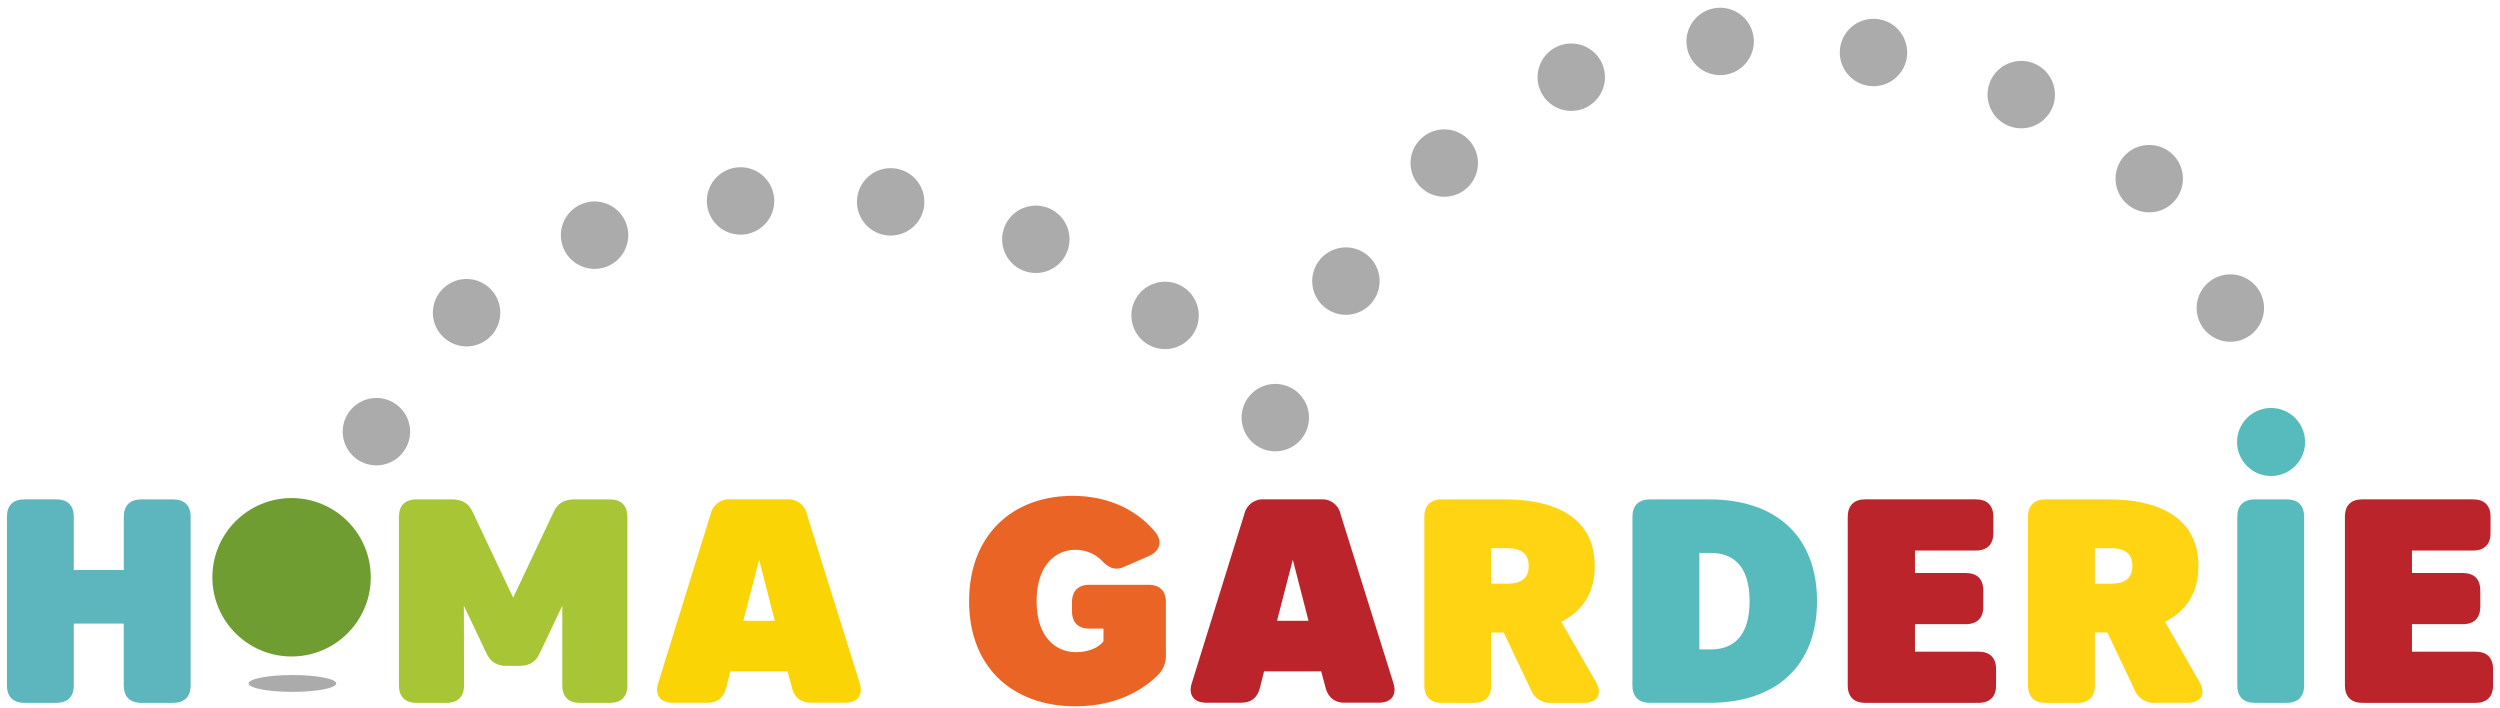 <svg id="Layer_1" data-name="Layer 1" xmlns="http://www.w3.org/2000/svg" viewBox="0 0 890 252"><title>Artboard 2</title><path d="M8.68,177.77H20.06c4,0,6.21,2.17,6.21,6.21v18.94h17.8V184c0-4,2.17-6.21,6.21-6.21H61.66c4,0,6.21,2.17,6.21,6.21v60c0,4-2.17,6.21-6.21,6.21H50.27c-4,0-6.21-2.17-6.21-6.21v-22H26.27v22c0,4-2.17,6.21-6.21,6.21H8.68c-4,0-6.21-2.17-6.21-6.21V184C2.47,179.94,4.64,177.77,8.68,177.77Z" style="fill:#5db6bd"/><path d="M165.2,244c0,4-2.17,6.21-6.21,6.21H148.23c-4,0-6.21-2.17-6.21-6.21V184c0-4,2.17-6.21,6.21-6.21h12.83c3.41,0,5.79,1.34,7.24,4.55l14.38,30.42,14.38-30.42c1.45-3.21,3.83-4.55,7.24-4.55h12.83c4,0,6.21,2.17,6.21,6.21v60c0,4-2.17,6.21-6.21,6.21H206.38c-4,0-6.21-2.17-6.21-6.21V215.64l-8,16.87c-1.45,3.21-3.83,4.55-7.24,4.55h-4.55c-3.41,0-5.79-1.35-7.24-4.55l-8-16.87Z" style="fill:#a8c535"/><path d="M260,239l-1.45,5.79c-.93,3.62-3.1,5.38-6.83,5.38H239.49c-4.45,0-6.52-2.79-5.17-7L253,182.94a6.74,6.74,0,0,1,7-5.17h20.28a6.63,6.63,0,0,1,6.93,5.17l18.83,60.22c1.35,4.24-.72,7-5.17,7H288.75c-3.62,0-5.9-1.86-6.83-5.38L280.36,239Zm15.83-18-5.59-21.73L264.64,221Z" style="fill:#fbd406"/><path d="M381.87,176.53c11.8,0,22.35,4.35,29.49,13,2.69,3.41,1.45,6.73-2.48,8.48l-8.59,3.73c-3.41,1.55-5.59.41-8.28-2.38a13.16,13.16,0,0,0-9.21-3.62c-7.45,0-13.76,6-13.76,18.21,0,12.62,6.52,18.21,14.07,18.21,4,0,8-1.45,9.73-3.93v-4.45h-5c-4,0-6.21-2.17-6.21-6.21V214.4c0-4,2.17-6.21,6.21-6.21h21c4,0,6.21,2.17,6.21,6.21v18.42a9.68,9.68,0,0,1-2.9,7.55c-7,6.93-17.07,11.07-29.39,11.07C361.07,251.44,345,238.09,345,214,345,190.7,360.24,176.53,381.87,176.53Z" style="fill:#ea6425"/><path d="M450,239l-1.45,5.79c-.93,3.62-3.1,5.38-6.83,5.38H429.46c-4.45,0-6.52-2.79-5.17-7L443,182.94a6.74,6.74,0,0,1,7-5.17h20.28a6.63,6.63,0,0,1,6.93,5.17l18.83,60.22c1.35,4.24-.72,7-5.17,7H478.72c-3.62,0-5.9-1.86-6.83-5.38L470.34,239Zm15.83-18-5.59-21.73L454.61,221Z" style="fill:#bc242c"/><path d="M530.86,244c0,4-2.17,6.21-6.21,6.21H513.27c-4,0-6.21-2.17-6.21-6.21V184c0-4,2.17-6.21,6.21-6.21h22.45c19.25,0,32,7.35,32,23.69,0,9.62-4.45,16.14-11.9,19.87l12.31,21.42c2.48,4.35.52,7.45-4.35,7.45H552.28a7.33,7.33,0,0,1-7.24-4.55l-9.73-20.49h-4.45Zm13.35-42.53c0-4.45-2.79-6.31-7.66-6.31h-5.69v12.62h5.69C541.42,207.78,544.21,206,544.21,201.46Z" style="fill:#ffd413"/><path d="M608.57,250.2H587.36c-4,0-6.21-2.17-6.21-6.21V184c0-4,2.17-6.21,6.21-6.21h21.21c23.8,0,38.29,13.24,38.29,36.22S632.37,250.2,608.57,250.2Zm.41-19c8.07,0,13.87-4.66,13.87-17.18s-5.79-17.18-13.87-17.18h-4v34.35Z" style="fill:#57bbbd"/><path d="M664,177.77h39.42c4,0,6.21,2.17,6.21,6.21v5.8c0,4-2.17,6.21-6.21,6.21H681.73v8h18.11c4,0,6.21,2.17,6.21,6.21v5.79c0,4-2.17,6.21-6.21,6.21H681.73V232h22.66c4,0,6.21,2.17,6.21,6.21V244c0,4-2.17,6.21-6.21,6.21H664c-4,0-6.21-2.17-6.21-6.21V184C657.82,179.94,660,177.77,664,177.77Z" style="fill:#bc242c"/><path d="M745.77,244c0,4-2.17,6.21-6.21,6.21H728.18c-4,0-6.21-2.17-6.21-6.21V184c0-4,2.17-6.21,6.21-6.21h22.45c19.25,0,32,7.35,32,23.69,0,9.62-4.45,16.14-11.9,19.87L783,242.75c2.48,4.35.52,7.45-4.35,7.45H767.19a7.33,7.33,0,0,1-7.24-4.55l-9.73-20.49h-4.45Zm13.35-42.53c0-4.45-2.79-6.31-7.66-6.31h-5.69v12.62h5.69C756.33,207.78,759.12,206,759.12,201.46Z" style="fill:#ffd413"/><path d="M820.27,184v60c0,4-2.17,6.21-6.21,6.21H802.68c-4,0-6.21-2.17-6.21-6.21V184c0-4,2.17-6.21,6.21-6.21h11.38C818.1,177.77,820.27,179.94,820.27,184Z" style="fill:#57bbbd"/><path d="M841,177.77h39.42c4,0,6.21,2.17,6.21,6.21v5.8c0,4-2.17,6.21-6.21,6.21H858.66v8h18.11c4,0,6.21,2.17,6.21,6.21v5.79c0,4-2.17,6.21-6.21,6.21H858.66V232h22.66c4,0,6.21,2.17,6.21,6.21V244c0,4-2.17,6.21-6.21,6.21H841c-4,0-6.21-2.17-6.21-6.21V184C834.76,179.94,836.93,177.77,841,177.77Z" style="fill:#bc242c"/><circle cx="103.8" cy="205.51" r="28.2" style="fill:#6f9d32"/><circle cx="808.5" cy="157.35" r="12.11" style="fill:#57bbbd"/><ellipse cx="104.1" cy="243.31" rx="15.6" ry="3" style="fill:#ababab"/><line x1="134" y1="153.67" x2="134" y2="153.67" style="fill:none;stroke:#ababab;stroke-linecap:round;stroke-linejoin:round;stroke-width:24px"/><path d="M166.1,111.32C187.72,92.25,222.18,73.38,275,70.67c68.18-3.5,115.81,17.5,160.15,59" style="fill:none;stroke:#ababab;stroke-linecap:round;stroke-linejoin:round;stroke-width:24px;stroke-dasharray:0,53.544"/><line x1="454" y1="148.67" x2="454" y2="148.67" style="fill:none;stroke:#ababab;stroke-linecap:round;stroke-linejoin:round;stroke-width:24px"/><path d="M479.14,100.07c25.9-39.45,73-88.14,146.86-85.4,78.64,2.92,130.9,29.79,156.32,70.26" style="fill:none;stroke:#ababab;stroke-linecap:round;stroke-linejoin:round;stroke-width:24px;stroke-dasharray:0,54.826"/><line x1="794" y1="109.67" x2="794" y2="109.67" style="fill:none;stroke:#ababab;stroke-linecap:round;stroke-linejoin:round;stroke-width:24px"/></svg>